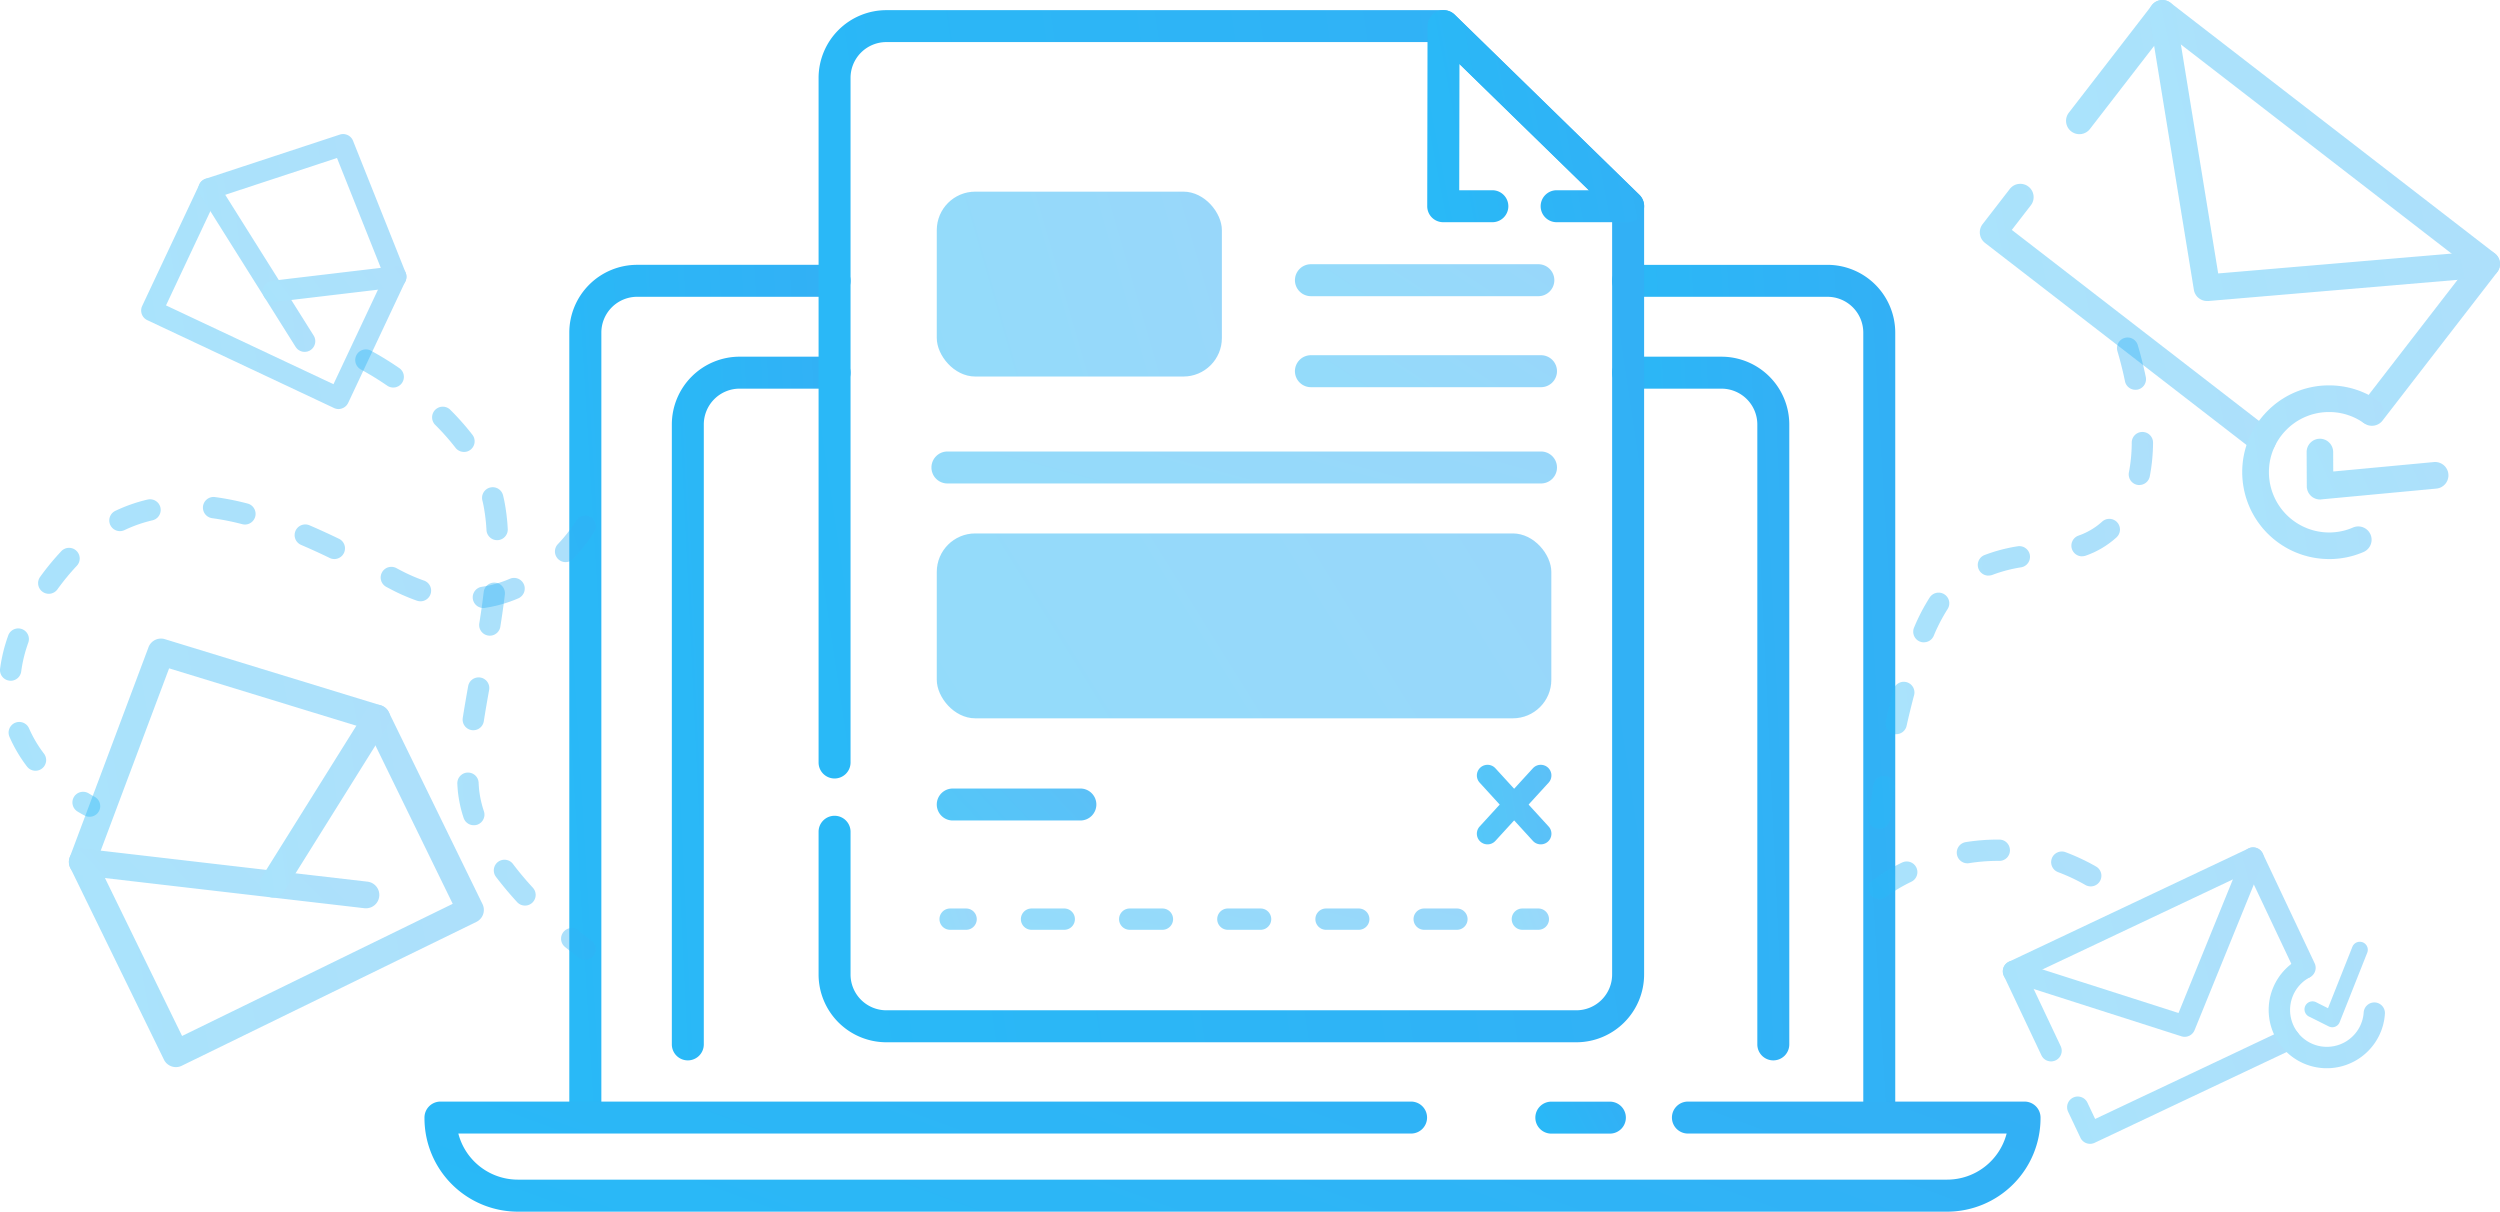 <svg id="Group_5410" data-name="Group 5410" xmlns="http://www.w3.org/2000/svg" xmlns:xlink="http://www.w3.org/1999/xlink" width="151.57" height="73.461" viewBox="0 0 151.57 73.461">
  <defs>
    <linearGradient id="linear-gradient" x1="2.545" y1="-0.323" x2="-4.495" y2="1" gradientUnits="objectBoundingBox">
      <stop offset="0" stop-color="#41a3f3"/>
      <stop offset="1" stop-color="#01ddfd"/>
    </linearGradient>
  </defs>
  <path id="Path_1944" data-name="Path 1944" d="M-359.283,705.489a.969.969,0,0,1-.969-.969V657.086a2.172,2.172,0,0,0-2.17-2.169H-374.51a.97.97,0,0,1-.969-.969.969.969,0,0,1,.969-.969h12.087a4.113,4.113,0,0,1,4.109,4.108v47.433A.969.969,0,0,1-359.283,705.489Z" transform="translate(473.219 -636.922)" fill="url(#linear-gradient)"/>
  <path id="Path_1945" data-name="Path 1945" d="M-765.844,705.489a.969.969,0,0,1-.969-.969V657.086a4.113,4.113,0,0,1,4.109-4.108h11.973a.969.969,0,0,1,.969.969.969.969,0,0,1-.969.969H-762.7a2.172,2.172,0,0,0-2.17,2.169v47.433A.969.969,0,0,1-765.844,705.489Z" transform="translate(801.329 -636.922)" fill="url(#linear-gradient)"/>
  <path id="Path_1946" data-name="Path 1946" d="M-365.707,730.118a.969.969,0,0,1-.969-.969V691.563a2.172,2.172,0,0,0-2.17-2.17h-5.663a.969.969,0,0,1-.969-.969.969.969,0,0,1,.969-.969h5.663a4.113,4.113,0,0,1,4.108,4.109v37.585A.969.969,0,0,1-365.707,730.118Z" transform="translate(473.219 -665.829)" fill="url(#linear-gradient)"/>
  <path id="Path_1947" data-name="Path 1947" d="M-727.372,730.118a.969.969,0,0,1-.969-.969V691.563a4.113,4.113,0,0,1,4.108-4.109h5.758a.969.969,0,0,1,.969.969.969.969,0,0,1-.969.969h-5.758a2.172,2.172,0,0,0-2.17,2.17v37.585A.969.969,0,0,1-727.372,730.118Z" transform="translate(769.073 -665.829)" fill="url(#linear-gradient)"/>
  <path id="Path_1948" data-name="Path 1948" d="M-627.331,619.984h-41.833a4.113,4.113,0,0,1-4.108-4.109v-8.654a.969.969,0,0,1,.969-.969.969.969,0,0,1,.969.969v8.654a2.172,2.172,0,0,0,2.17,2.17h41.833a2.172,2.172,0,0,0,2.17-2.17V569.7l-10.615-10.356h-33.388a2.172,2.172,0,0,0-2.17,2.17v41.508a.969.969,0,0,1-.969.969.969.969,0,0,1-.969-.969V561.517a4.113,4.113,0,0,1,4.108-4.108h33.783a.969.969,0,0,1,.677.276l11.19,10.917a.969.969,0,0,1,.292.694v46.581A4.113,4.113,0,0,1-627.331,619.984Z" transform="translate(722.901 -556.793)" fill="url(#linear-gradient)"/>
  <path id="Path_1949" data-name="Path 1949" d="M-432.68,570.265h-4.333a.969.969,0,0,1-.969-.969.97.97,0,0,1,.969-.969h1.951l-7.843-7.651-.014,7.651h2.009a.97.97,0,0,1,.969.969.969.969,0,0,1-.969.969h-2.98a.97.97,0,0,1-.686-.284.969.969,0,0,1-.283-.687l.019-10.917a.97.97,0,0,1,.594-.892.97.97,0,0,1,1.053.2L-432,568.6a.969.969,0,0,1,.221,1.059A.969.969,0,0,1-432.68,570.265Z" transform="translate(531.389 -556.793)" fill="url(#linear-gradient)"/>
  <path id="Path_1950" data-name="Path 1950" d="M-728.846,973.674h-86.66a5.668,5.668,0,0,1-5.661-5.661v-.041A.969.969,0,0,1-820.2,967h58.849a.969.969,0,0,1,.969.969.969.969,0,0,1-.969.969h-57.763a3.729,3.729,0,0,0,3.605,2.794h86.66a3.729,3.729,0,0,0,3.605-2.794h-19.323a.969.969,0,0,1-.969-.969.969.969,0,0,1,.969-.969h20.409a.969.969,0,0,1,.969.969v.041A5.668,5.668,0,0,1-728.846,973.674Z" transform="translate(846.902 -900.213)" fill="url(#linear-gradient)"/>
  <path id="Path_1951" data-name="Path 1951" d="M-399.777,968.942h-3.55a.969.969,0,0,1-.969-.969.969.969,0,0,1,.969-.969h3.55a.969.969,0,0,1,.969.969A.969.969,0,0,1-399.777,968.942Z" transform="translate(497.381 -900.213)" fill="url(#linear-gradient)"/>
  <path id="Path_1952" data-name="Path 1952" d="M-479.756,654.684h-13.788a.969.969,0,0,1-.969-.969.97.97,0,0,1,.969-.969h13.788a.969.969,0,0,1,.969.969A.969.969,0,0,1-479.756,654.684Z" transform="translate(573.023 -636.727)" opacity="0.5" fill="url(#linear-gradient)"/>
  <path id="Path_1953" data-name="Path 1953" d="M-479.595,688.829h-13.95a.97.97,0,0,1-.969-.969.969.969,0,0,1,.969-.969h13.95a.969.969,0,0,1,.969.969A.969.969,0,0,1-479.595,688.829Z" transform="translate(573.023 -665.355)" opacity="0.5" fill="url(#linear-gradient)"/>
  <path id="Path_1954" data-name="Path 1954" d="M-593.961,724.966h-35.987a.969.969,0,0,1-.969-.969.969.969,0,0,1,.969-.969h35.987a.969.969,0,0,1,.969.969A.969.969,0,0,1-593.961,724.966Z" transform="translate(687.389 -695.654)" opacity="0.5" fill="url(#linear-gradient)"/>
  <path id="Path_1955" data-name="Path 1955" d="M-620.211,851.44h-7.737a.969.969,0,0,1-.969-.969.969.969,0,0,1,.969-.969h7.737a.969.969,0,0,1,.969.969A.969.969,0,0,1-620.211,851.44Z" transform="translate(685.712 -801.695)" opacity="0.8" fill="url(#linear-gradient)"/>
  <g id="Group_2545" data-name="Group 2545" transform="translate(56.957 55.079)" opacity="0.5">
    <path id="Path_1956" data-name="Path 1956" d="M-626.3,895.814h-.969a.646.646,0,0,1-.646-.646.646.646,0,0,1,.646-.646h.969a.646.646,0,0,1,.646.646A.646.646,0,0,1-626.3,895.814Z" transform="translate(627.916 -894.521)" fill="url(#linear-gradient)"/>
    <path id="Path_1957" data-name="Path 1957" d="M-570.922,895.814h-1.984a.646.646,0,0,1-.646-.646.646.646,0,0,1,.646-.646h1.984a.646.646,0,0,1,.646.646A.646.646,0,0,1-570.922,895.814Zm-5.951,0h-1.984a.646.646,0,0,1-.646-.646.646.646,0,0,1,.646-.646h1.984a.646.646,0,0,1,.646.646A.646.646,0,0,1-576.873,895.814Zm-5.952,0h-1.984a.646.646,0,0,1-.646-.646.646.646,0,0,1,.646-.646h1.984a.646.646,0,0,1,.646.646A.646.646,0,0,1-582.825,895.814Zm-5.951,0h-1.984a.646.646,0,0,1-.646-.646.646.646,0,0,1,.646-.646h1.984a.646.646,0,0,1,.646.646A.646.646,0,0,1-588.776,895.814Zm-5.952,0h-1.984a.646.646,0,0,1-.646-.646.646.646,0,0,1,.646-.646h1.984a.646.646,0,0,1,.646.646A.646.646,0,0,1-594.728,895.814Z" transform="translate(602.295 -894.521)" fill="url(#linear-gradient)"/>
    <path id="Path_1958" data-name="Path 1958" d="M-411.553,895.814h-.969a.646.646,0,0,1-.646-.646.646.646,0,0,1,.646-.646h.969a.646.646,0,0,1,.646.646A.646.646,0,0,1-411.553,895.814Z" transform="translate(447.863 -894.521)" fill="url(#linear-gradient)"/>
  </g>
  <path id="Path_1959" data-name="Path 1959" d="M-278.585,710a.654.654,0,0,1-.082-.005.646.646,0,0,1-.56-.722c0-.031.1-.783.292-1.951a.646.646,0,0,1,.743-.532.646.646,0,0,1,.533.743c-.188,1.141-.284,1.9-.285,1.9A.646.646,0,0,1-278.585,710Zm1.026-5.742a.654.654,0,0,1-.142-.016.646.646,0,0,1-.489-.772c.15-.667.307-1.31.467-1.911a.646.646,0,0,1,.791-.458.646.646,0,0,1,.458.791c-.156.585-.309,1.211-.455,1.862A.646.646,0,0,1-277.559,704.255Zm1.68-5.57a.645.645,0,0,1-.253-.052.646.646,0,0,1-.342-.848,11.781,11.781,0,0,1,.947-1.822.647.647,0,0,1,.895-.187.646.646,0,0,1,.187.895,10.508,10.508,0,0,0-.839,1.62A.646.646,0,0,1-275.879,698.684Zm3.911-4.047a.646.646,0,0,1-.6-.412.646.646,0,0,1,.368-.836,10,10,0,0,1,2-.529.646.646,0,0,1,.745.53.646.646,0,0,1-.53.745,8.757,8.757,0,0,0-1.743.459A.648.648,0,0,1-271.967,694.637Zm5.678-1.169a.647.647,0,0,1-.609-.43.646.646,0,0,1,.392-.826,4.154,4.154,0,0,0,1.434-.848.646.646,0,0,1,.913.043.646.646,0,0,1-.043.913,5.419,5.419,0,0,1-1.87,1.109A.638.638,0,0,1-266.289,693.468Zm3.476-4.32a.64.64,0,0,1-.127-.013.646.646,0,0,1-.508-.76,9.749,9.749,0,0,0,.171-1.806.646.646,0,0,1,.646-.641h.005a.646.646,0,0,1,.641.652,11.026,11.026,0,0,1-.2,2.048A.647.647,0,0,1-262.813,689.148Zm-.241-5.777a.647.647,0,0,1-.632-.515c-.163-.785-.34-1.428-.46-1.829a.646.646,0,0,1,.435-.8.646.646,0,0,1,.8.435c.126.425.313,1.105.486,1.934a.646.646,0,0,1-.5.765A.648.648,0,0,1-263.054,683.371Z" transform="translate(392.521 -659.743)" opacity="0.4" fill="url(#linear-gradient)"/>
  <path id="Path_1960" data-name="Path 1960" d="M-278.583,872.275a.645.645,0,0,1-.512-.251.646.646,0,0,1,.115-.906,11.226,11.226,0,0,1,1.776-1.063.646.646,0,0,1,.865.294.646.646,0,0,1-.294.865,10.179,10.179,0,0,0-1.556.925A.645.645,0,0,1-278.583,872.275Zm12.819-.775a.643.643,0,0,1-.32-.085,11.5,11.5,0,0,0-1.66-.78.646.646,0,0,1-.378-.832.646.646,0,0,1,.832-.378,12.806,12.806,0,0,1,1.848.868.646.646,0,0,1,.24.882A.646.646,0,0,1-265.765,871.5Zm-7.475-1.4a.646.646,0,0,1-.638-.545.646.646,0,0,1,.537-.74,12.329,12.329,0,0,1,1.926-.154h.112a.646.646,0,0,1,.641.652.64.64,0,0,1-.652.64h-.1a11.031,11.031,0,0,0-1.723.138A.647.647,0,0,1-273.24,870.1Z" transform="translate(392.52 -817.759)" opacity="0.4" fill="url(#linear-gradient)"/>
  <path id="Path_1961" data-name="Path 1961" d="M-833.2,721.723a.643.643,0,0,1-.385-.127c-.092-.066-.4-.291-.84-.65a.646.646,0,0,1-.095-.909.646.646,0,0,1,.909-.095c.436.354.732.57.786.609a.653.653,0,0,1,.271.526A.646.646,0,0,1-833.2,721.723Zm-3.651-3.286a.645.645,0,0,1-.476-.209c-.47-.511-.9-1.029-1.286-1.536a.646.646,0,0,1,.127-.905.647.647,0,0,1,.905.127c.358.474.764.959,1.206,1.44a.646.646,0,0,1-.039.913A.644.644,0,0,1-836.846,718.437Zm-3.108-4.872a.646.646,0,0,1-.614-.445,7.551,7.551,0,0,1-.356-1.687q-.016-.189-.025-.386a.646.646,0,0,1,.617-.674.645.645,0,0,1,.674.617q.008.169.021.33a6.26,6.26,0,0,0,.3,1.4.646.646,0,0,1-.412.816A.644.644,0,0,1-839.954,713.565Zm-.027-5.759a.671.671,0,0,1-.1-.008.646.646,0,0,1-.539-.738c.107-.685.231-1.389.327-1.926a.646.646,0,0,1,.75-.522.646.646,0,0,1,.522.75c-.095.53-.218,1.226-.323,1.9A.646.646,0,0,1-839.981,707.806Zm1-5.733a.649.649,0,0,1-.1-.008.646.646,0,0,1-.536-.74c.111-.7.2-1.316.267-1.9a.645.645,0,0,1,.718-.565.646.646,0,0,1,.565.718c-.071.6-.161,1.233-.274,1.946A.646.646,0,0,1-838.985,702.073Zm.444-5.791a.646.646,0,0,1-.645-.61,10.863,10.863,0,0,0-.184-1.51q-.029-.145-.065-.288a.646.646,0,0,1,.471-.783.646.646,0,0,1,.783.472c.028.114.055.23.078.346a12.161,12.161,0,0,1,.207,1.691.647.647,0,0,1-.609.682Zm-2.01-5.349a.645.645,0,0,1-.512-.252,14.353,14.353,0,0,0-1.23-1.388.646.646,0,0,1,0-.914.646.646,0,0,1,.914,0,15.553,15.553,0,0,1,1.341,1.515.646.646,0,0,1-.117.906A.643.643,0,0,1-840.551,690.934Zm-4.289-3.905a.644.644,0,0,1-.363-.112,18.47,18.47,0,0,0-1.594-.981.647.647,0,0,1-.272-.873.646.646,0,0,1,.872-.272,19.337,19.337,0,0,1,1.72,1.057.646.646,0,0,1,.171.9A.645.645,0,0,1-844.84,687.029Z" transform="translate(868.681 -663.533)" opacity="0.4" fill="url(#linear-gradient)"/>
  <path id="Path_1962" data-name="Path 1962" d="M-975.029,759.49a.644.644,0,0,1-.287-.068c-.018-.009-.18-.091-.44-.248a.646.646,0,0,1-.218-.887.646.646,0,0,1,.887-.218c.215.13.348.2.349.2a.647.647,0,0,1,.288.867A.647.647,0,0,1-975.029,759.49Zm-3.277-2.79a.646.646,0,0,1-.515-.255,8.7,8.7,0,0,1-1.062-1.8.646.646,0,0,1,.336-.85.646.646,0,0,1,.85.336,7.418,7.418,0,0,0,.905,1.531.646.646,0,0,1-.123.906A.645.645,0,0,1-978.306,756.7Zm-1.506-5.457a.625.625,0,0,1-.083-.006.646.646,0,0,1-.558-.724,9.677,9.677,0,0,1,.494-2.014.646.646,0,0,1,.826-.39.646.646,0,0,1,.39.826,8.4,8.4,0,0,0-.429,1.744A.646.646,0,0,1-979.812,751.244Zm28.66-4.41a.647.647,0,0,1-.639-.552.646.646,0,0,1,.545-.734,6.824,6.824,0,0,0,1.7-.486.646.646,0,0,1,.849.338.646.646,0,0,1-.338.849,8.128,8.128,0,0,1-2.019.577A.665.665,0,0,1-951.151,746.834Zm-3.816-.407a.647.647,0,0,1-.212-.036,11.759,11.759,0,0,1-1.633-.718l-.222-.117a.647.647,0,0,1-.268-.874.646.646,0,0,1,.874-.268l.221.117a10.532,10.532,0,0,0,1.453.639.646.646,0,0,1,.4.823A.647.647,0,0,1-954.967,746.427Zm-22.535-.455a.643.643,0,0,1-.378-.123.646.646,0,0,1-.145-.9,15.581,15.581,0,0,1,1.285-1.56.646.646,0,0,1,.913-.026.646.646,0,0,1,.026.914,14.338,14.338,0,0,0-1.177,1.43A.646.646,0,0,1-977.5,745.972Zm31.336-1.92a.644.644,0,0,1-.442-.175.646.646,0,0,1-.029-.913,9.161,9.161,0,0,0,1.108-1.417.647.647,0,0,1,.885-.227.646.646,0,0,1,.229.884,10.29,10.29,0,0,1-1.28,1.645A.644.644,0,0,1-946.167,744.051Zm-14.019-.186a.644.644,0,0,1-.28-.064c-.619-.3-1.187-.557-1.738-.794a.646.646,0,0,1-.339-.849.646.646,0,0,1,.849-.339c.568.244,1.153.511,1.788.817a.646.646,0,0,1,.3.863A.646.646,0,0,1-960.186,743.865Zm-13-1.693a.646.646,0,0,1-.584-.368.646.646,0,0,1,.305-.861,9.608,9.608,0,0,1,1.957-.685.646.646,0,0,1,.776.483.646.646,0,0,1-.483.776,8.345,8.345,0,0,0-1.694.593A.642.642,0,0,1-973.181,742.172Zm7.578-.4a.652.652,0,0,1-.163-.021,15.433,15.433,0,0,0-1.823-.363.646.646,0,0,1-.555-.726.645.645,0,0,1,.726-.555,16.709,16.709,0,0,1,1.977.393.647.647,0,0,1,.463.788A.647.647,0,0,1-965.6,741.773Z" transform="translate(980.458 -709.971)" opacity="0.4" fill="url(#linear-gradient)"/>
  <g id="Group_2546" data-name="Group 2546" transform="translate(4.178 38.717)" opacity="0.4">
    <path id="Path_1963" data-name="Path 1963" d="M-948.11,819.224a.808.808,0,0,1-.727-.454l-5.68-11.633a.808.808,0,0,1-.03-.638l4.775-12.731a.807.807,0,0,1,.993-.489l13.087,4.01a.808.808,0,0,1,.489.418l5.68,11.633a.807.807,0,0,1,.038.617.808.808,0,0,1-.409.463l-17.861,8.721A.8.8,0,0,1-948.11,819.224Zm-4.8-12.483,5.173,10.595,16.409-8.012-5.171-10.592-12.025-3.685Z" transform="translate(954.598 -793.244)" fill="url(#linear-gradient)"/>
    <path id="Path_1964" data-name="Path 1964" d="M-936.591,875.666a.826.826,0,0,1-.094-.005l-17.2-2a.808.808,0,0,1-.709-.9.81.81,0,0,1,.9-.709l17.2,2a.808.808,0,0,1,.709.9A.808.808,0,0,1-936.591,875.666Z" transform="translate(954.598 -859.315)" fill="url(#linear-gradient)"/>
    <path id="Path_1965" data-name="Path 1965" d="M-882.18,829.752a.8.8,0,0,1-.427-.123.808.808,0,0,1-.257-1.113l6.292-10.069a.808.808,0,0,1,1.113-.257.808.808,0,0,1,.257,1.113l-6.292,10.069A.808.808,0,0,1-882.18,829.752Z" transform="translate(894.557 -814.057)" fill="url(#linear-gradient)"/>
  </g>
  <g id="Group_2547" data-name="Group 2547" transform="translate(8.557 8.132)" opacity="0.4">
    <path id="Path_1966" data-name="Path 1966" d="M-915.524,620.6a.646.646,0,0,1-.275-.062l-11.323-5.328a.646.646,0,0,1-.309-.86l3.47-7.375a.647.647,0,0,1,.382-.339l8.131-2.676a.647.647,0,0,1,.8.375l3.192,8a.646.646,0,0,1-.016.515l-3.47,7.375a.647.647,0,0,1-.366.333A.646.646,0,0,1-915.524,620.6Zm-10.463-6.284,10.154,4.778,3.076-6.536-2.863-7.179-7.29,2.4Z" transform="translate(927.494 -603.932)" fill="url(#linear-gradient)"/>
    <path id="Path_1967" data-name="Path 1967" d="M-899.569,631.021a.646.646,0,0,1-.548-.3l-5.8-9.232a.646.646,0,0,1,.2-.891.646.646,0,0,1,.891.2l5.8,9.232a.646.646,0,0,1-.2.891A.646.646,0,0,1-899.569,631.021Z" transform="translate(909.484 -617.82)" fill="url(#linear-gradient)"/>
    <path id="Path_1968" data-name="Path 1968" d="M-881.227,655.651a.647.647,0,0,1-.641-.57.646.646,0,0,1,.566-.718l7.423-.882a.645.645,0,0,1,.718.566.646.646,0,0,1-.565.718l-7.423.882A.637.637,0,0,1-881.227,655.651Z" transform="translate(889.243 -645.472)" fill="url(#linear-gradient)"/>
  </g>
  <g id="Group_2548" data-name="Group 2548" transform="translate(121.429 51.376)" opacity="0.4">
    <path id="Path_1969" data-name="Path 1969" d="M-225.929,884.573a.646.646,0,0,1-.585-.37l-2.276-4.815a.646.646,0,0,1,.308-.86l14.527-6.868a.647.647,0,0,1,.86.308l3.146,6.655a.646.646,0,0,1-.308.86.647.647,0,0,1-.86-.308l-2.87-6.071-13.358,6.316,2,4.23a.646.646,0,0,1-.308.86A.642.642,0,0,1-225.929,884.573Z" transform="translate(228.852 -871.598)" fill="url(#linear-gradient)"/>
    <path id="Path_1970" data-name="Path 1970" d="M-203.355,946.51a.643.643,0,0,1-.218-.038.646.646,0,0,1-.366-.332l-.744-1.574a.647.647,0,0,1,.308-.861.647.647,0,0,1,.861.308l.468.99,11.49-5.432a.647.647,0,0,1,.861.308.646.646,0,0,1-.308.861l-12.074,5.708A.648.648,0,0,1-203.355,946.51Z" transform="translate(208.641 -928.538)" fill="url(#linear-gradient)"/>
    <path id="Path_1971" data-name="Path 1971" d="M-125.573,919.751a3.507,3.507,0,0,1-1.583-.377,3.533,3.533,0,0,1-1.563-4.74,3.513,3.513,0,0,1,1.427-1.491.646.646,0,0,1,.88.249.646.646,0,0,1-.249.879,2.223,2.223,0,0,0-.9.945,2.239,2.239,0,0,0,.99,3,2.239,2.239,0,0,0,3-.99,2.223,2.223,0,0,0,.236-.864.651.651,0,0,1,.686-.6.646.646,0,0,1,.6.686,3.505,3.505,0,0,1-.371,1.364A3.533,3.533,0,0,1-125.573,919.751Z" transform="translate(145.212 -906.362)" fill="url(#linear-gradient)"/>
    <path id="Path_1972" data-name="Path 1972" d="M-113.942,912.2a.482.482,0,0,1-.218-.052l-1.2-.6a.485.485,0,0,1-.215-.651.485.485,0,0,1,.651-.215l.722.364,1.478-3.722a.484.484,0,0,1,.629-.272.485.485,0,0,1,.272.629l-1.673,4.215a.485.485,0,0,1-.279.274A.486.486,0,0,1-113.942,912.2Z" transform="translate(133.915 -901.296)" fill="url(#linear-gradient)"/>
    <path id="Path_1973" data-name="Path 1973" d="M-217.825,883.081a.639.639,0,0,1-.2-.031l-10.38-3.323a.646.646,0,0,1-.419-.812.647.647,0,0,1,.813-.418l9.81,3.14,3.921-9.636a.646.646,0,0,1,.842-.355.646.646,0,0,1,.355.842l-4.147,10.191A.646.646,0,0,1-217.825,883.081Z" transform="translate(228.852 -871.597)" fill="url(#linear-gradient)"/>
  </g>
  <g id="Group_2549" data-name="Group 2549" transform="translate(89.539 46.363)" opacity="0.8">
    <path id="Path_1974" data-name="Path 1974" d="M-422.366,845.4a.644.644,0,0,1-.477-.21l-3.228-3.531a.647.647,0,0,1,.041-.913.646.646,0,0,1,.913.041l3.228,3.531a.646.646,0,0,1-.041.913A.645.645,0,0,1-422.366,845.4Z" transform="translate(426.241 -840.571)" fill="url(#linear-gradient)"/>
    <path id="Path_1975" data-name="Path 1975" d="M-425.595,845.4a.644.644,0,0,1-.436-.169.646.646,0,0,1-.041-.913l3.228-3.531a.646.646,0,0,1,.913-.041.646.646,0,0,1,.041.913l-3.228,3.531A.645.645,0,0,1-425.595,845.4Z" transform="translate(426.241 -840.571)" fill="url(#linear-gradient)"/>
  </g>
  <rect id="Rectangle_662" data-name="Rectangle 662" width="17.285" height="11.209" rx="2.333" transform="translate(56.795 11.619)" opacity="0.5" fill="url(#linear-gradient)"/>
  <rect id="Rectangle_663" data-name="Rectangle 663" width="37.259" height="11.209" rx="2.333" transform="translate(56.795 32.341)" opacity="0.5" fill="url(#linear-gradient)"/>
  <g id="Group_2550" data-name="Group 2550" transform="translate(120.033 0)" opacity="0.4">
    <path id="Path_1976" data-name="Path 1976" d="M-186.6,579.411a.8.8,0,0,1-.493-.169.808.808,0,0,1-.145-1.133l6.466-8.368-18.382-14.2-4.541,5.877a.808.808,0,0,1-1.133.145.808.808,0,0,1-.145-1.133l5.035-6.516a.807.807,0,0,1,1.133-.145l19.661,15.192a.808.808,0,0,1,.145,1.133l-6.96,9.007A.806.806,0,0,1-186.6,579.411Z" transform="translate(210.37 -553.597)" fill="url(#linear-gradient)"/>
    <path id="Path_1977" data-name="Path 1977" d="M-220.345,638.976a.8.8,0,0,1-.493-.169L-237.18,626.18a.807.807,0,0,1-.307-.536.808.808,0,0,1,.162-.6l1.647-2.131a.807.807,0,0,1,1.133-.145.808.808,0,0,1,.145,1.133l-1.153,1.492,15.7,12.133a.808.808,0,0,1,.145,1.133A.807.807,0,0,1-220.345,638.976Z" transform="translate(237.493 -611.454)" fill="url(#linear-gradient)"/>
    <path id="Path_1978" data-name="Path 1978" d="M-133.754,708.746a5.271,5.271,0,0,1-5.265-5.242,5.231,5.231,0,0,1,1.526-3.73,5.232,5.232,0,0,1,3.716-1.558h.024a5.239,5.239,0,0,1,2.925.887.808.808,0,0,1,.222,1.121.808.808,0,0,1-1.121.222,3.627,3.627,0,0,0-2.026-.614h-.016a3.626,3.626,0,0,0-2.576,1.08A3.626,3.626,0,0,0-137.4,703.5a3.654,3.654,0,0,0,3.649,3.634h.016a3.622,3.622,0,0,0,1.431-.3.808.808,0,0,1,1.062.421.808.808,0,0,1-.421,1.062,5.232,5.232,0,0,1-2.065.43Z" transform="translate(154.928 -674.851)" fill="url(#linear-gradient)"/>
    <path id="Path_1979" data-name="Path 1979" d="M-114.033,721.921a.807.807,0,0,1-.543-.209.807.807,0,0,1-.265-.595l-.009-2.07a.808.808,0,0,1,.8-.811h0a.808.808,0,0,1,.808.8l.005,1.187,6.1-.572a.808.808,0,0,1,.88.729.808.808,0,0,1-.729.88l-6.982.654C-113.983,721.92-114.008,721.921-114.033,721.921Z" transform="translate(134.664 -691.637)" fill="url(#linear-gradient)"/>
    <path id="Path_1980" data-name="Path 1980" d="M-170.463,571.846a.808.808,0,0,1-.8-.678l-2.71-16.633a.808.808,0,0,1,.667-.927.807.807,0,0,1,.927.667l2.589,15.9,16.205-1.378a.81.81,0,0,1,.873.737.808.808,0,0,1-.736.873l-16.951,1.441Z" transform="translate(184.241 -553.597)" fill="url(#linear-gradient)"/>
  </g>
</svg>
